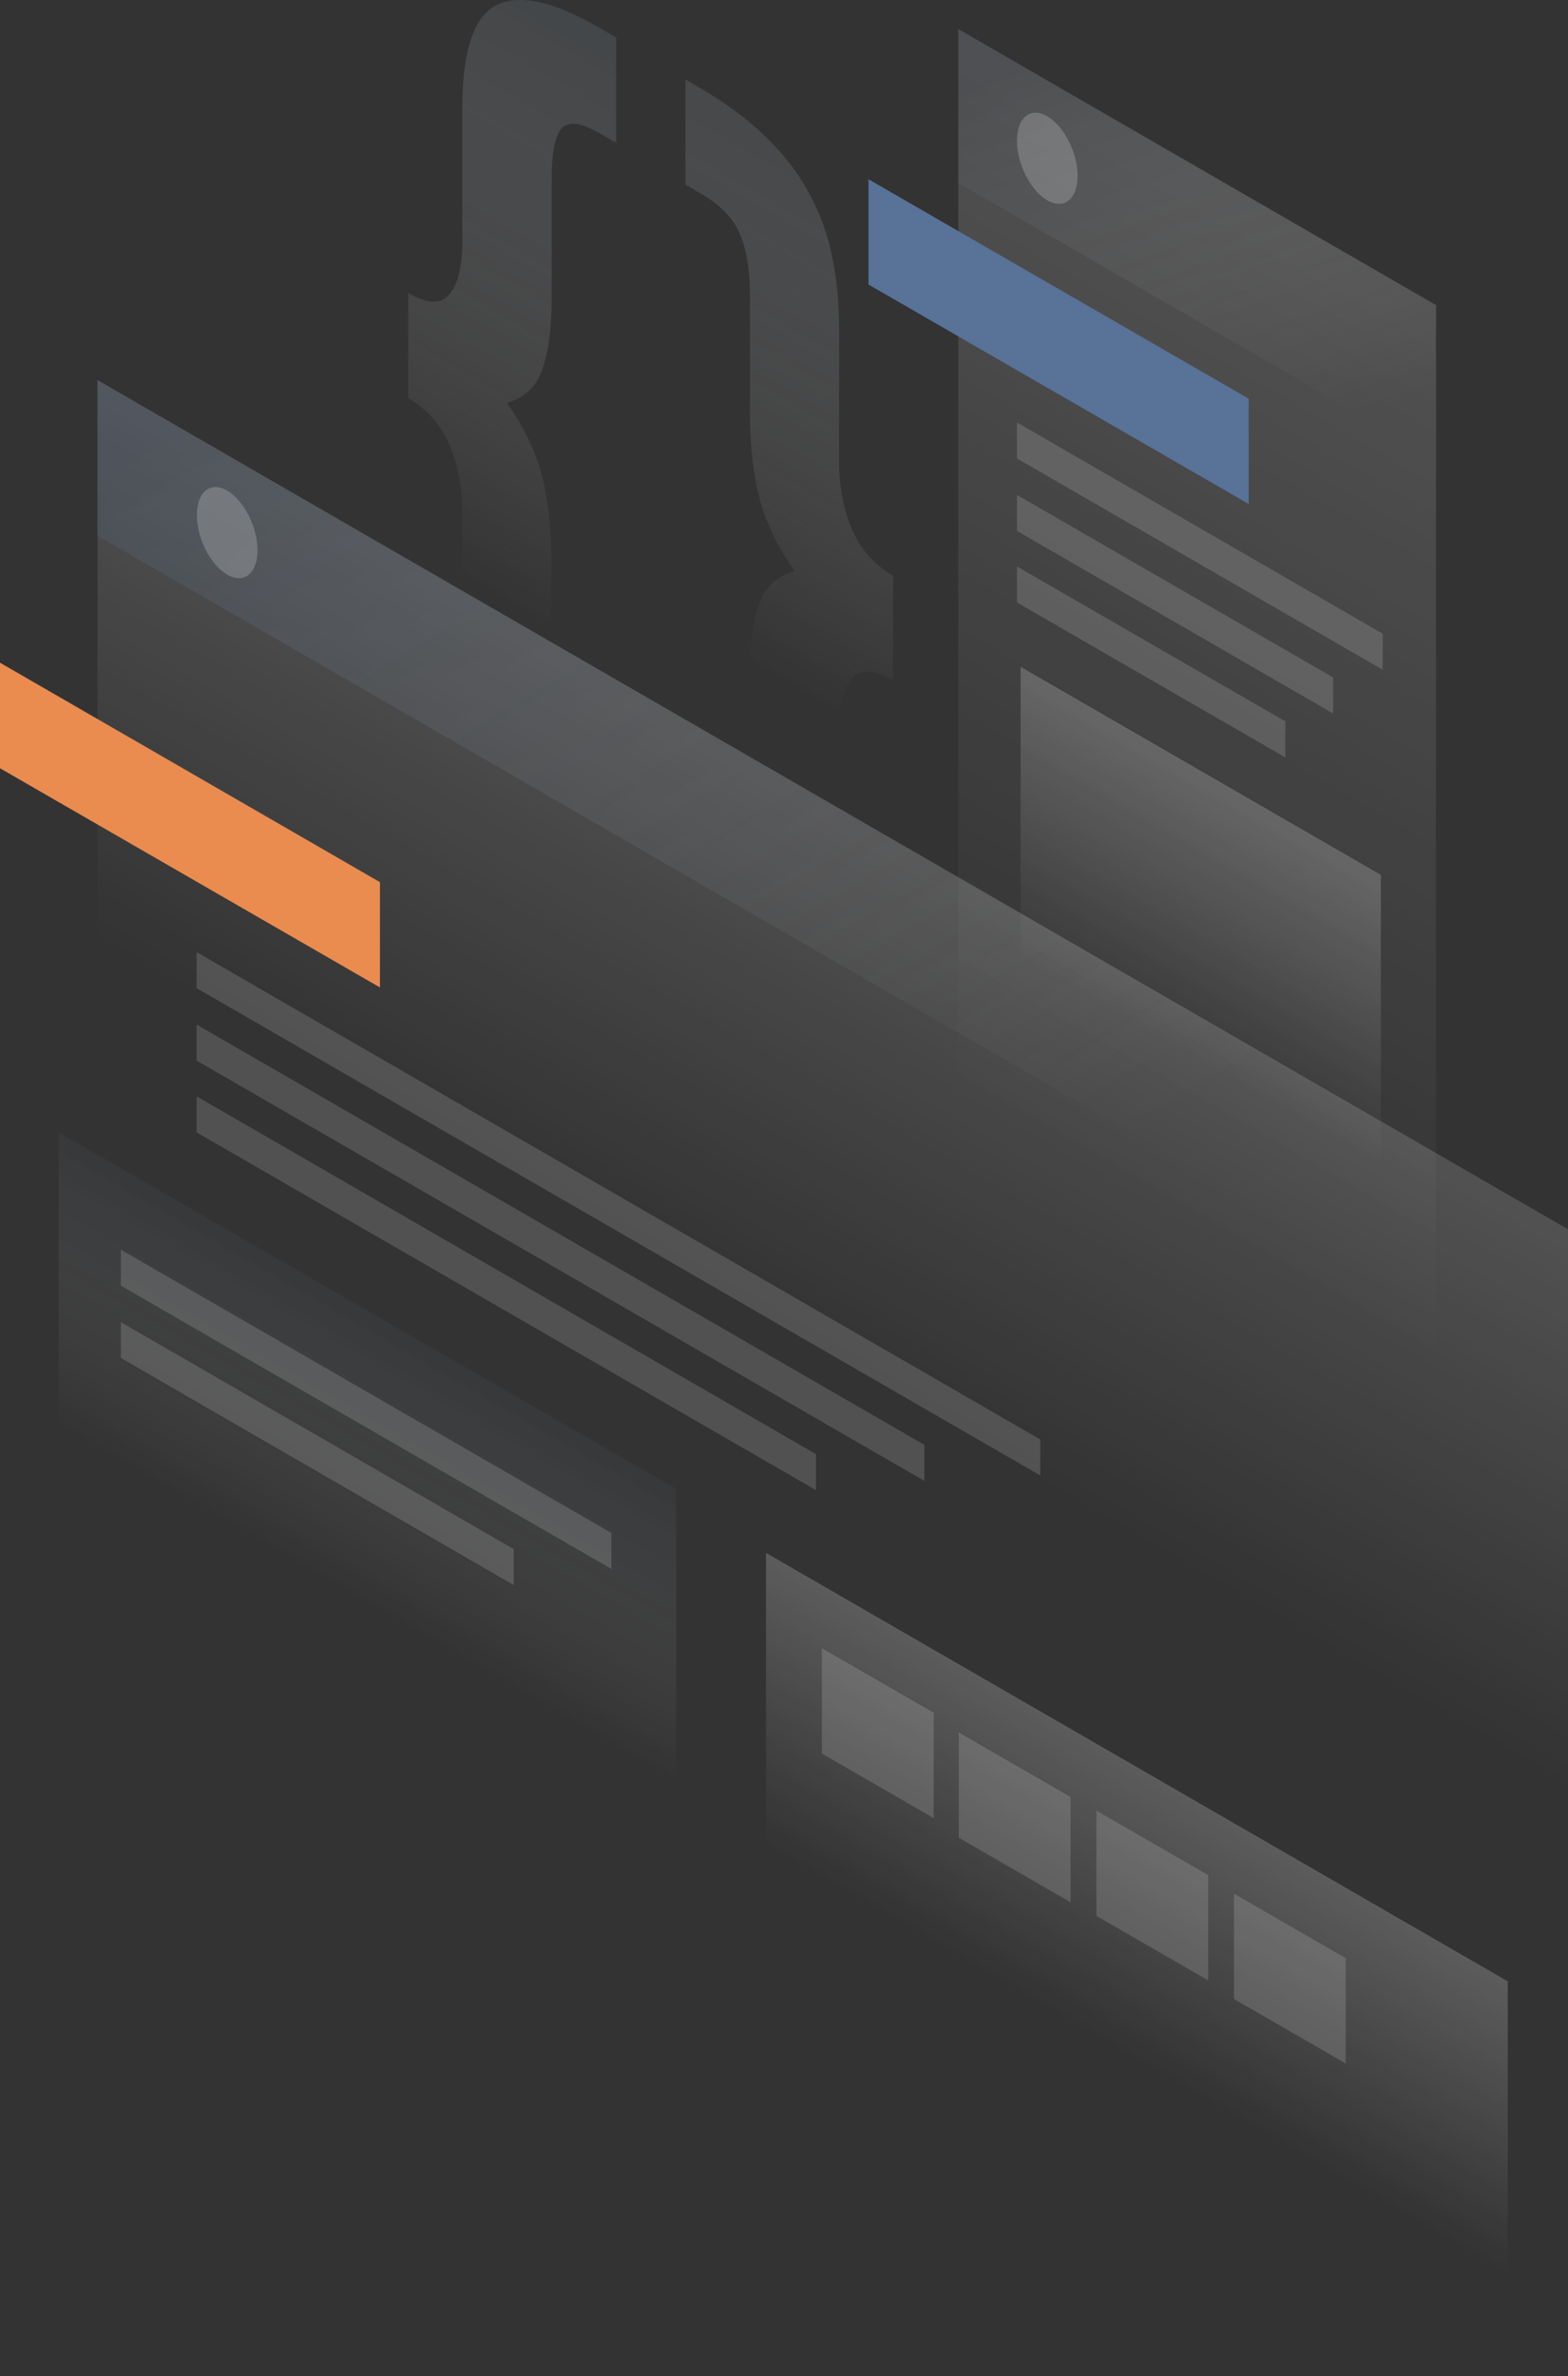 <svg width="589" height="892" viewBox="0 0 589 892" fill="none" xmlns="http://www.w3.org/2000/svg" xmlns:xlink="http://www.w3.org/1999/xlink">
	<rect x="0" y="0" width="589" height="892" fill="#333333" stroke="none"/>
	<desc>
			Created with Pixso.
	</desc>
	<defs>
		<linearGradient x1="384.36" y1="17.876" x2="245.137" y2="259.248" id="paint_linear_26_83_0" gradientUnits="userSpaceOnUse">
			<stop stop-color="#424C57"/>
			<stop offset="0.903" stop-color="#FFFFFF" stop-opacity="0"/>
		</linearGradient>
		<linearGradient x1="303.983" y1="1.512" x2="164.744" y2="242.855" id="paint_linear_26_84_0" gradientUnits="userSpaceOnUse">
			<stop stop-color="#414B56"/>
			<stop offset="0.903" stop-color="#FFFFFF" stop-opacity="0"/>
		</linearGradient>
		<linearGradient x1="542.816" y1="116.519" x2="371.229" y2="413.819" id="paint_linear_26_85_0" gradientUnits="userSpaceOnUse">
			<stop stop-color="#FFFFFF"/>
			<stop offset="1" stop-color="#FFFFFF" stop-opacity="0"/>
		</linearGradient>
		<linearGradient x1="476.95" y1="304.285" x2="429.26" y2="386.913" id="paint_linear_26_87_0" gradientUnits="userSpaceOnUse">
			<stop stop-color="#FFFFFF"/>
			<stop offset="1" stop-color="#FFFFFF" stop-opacity="0"/>
		</linearGradient>
		<linearGradient x1="421.521" y1="11.828" x2="476.235" y2="166.742" id="paint_linear_26_91_0" gradientUnits="userSpaceOnUse">
			<stop stop-color="#424C58"/>
			<stop offset="1" stop-color="#FFFFFF" stop-opacity="0"/>
		</linearGradient>
		<linearGradient x1="405.97" y1="355.856" x2="315.083" y2="513.368" id="paint_linear_26_93_0" gradientUnits="userSpaceOnUse">
			<stop stop-color="#FFFFFF"/>
			<stop offset="1" stop-color="#FFFFFF" stop-opacity="0"/>
		</linearGradient>
		<linearGradient x1="452.987" y1="678.347" x2="405.298" y2="760.976" id="paint_linear_26_98_0" gradientUnits="userSpaceOnUse">
			<stop stop-color="#FFFFFF"/>
			<stop offset="1" stop-color="#FFFFFF" stop-opacity="0"/>
		</linearGradient>
		<linearGradient x1="163.887" y1="506.882" x2="116.198" y2="589.51" id="paint_linear_26_103_0" gradientUnits="userSpaceOnUse">
			<stop stop-color="#434D58"/>
			<stop offset="1" stop-color="#FFFFFF" stop-opacity="0"/>
		</linearGradient>
		<linearGradient x1="173.501" y1="95.714" x2="382.947" y2="450.534" id="paint_linear_26_106_0" gradientUnits="userSpaceOnUse">
			<stop stop-color="#546F94"/>
			<stop offset="1" stop-color="#FFFFFF" stop-opacity="0"/>
		</linearGradient>
	</defs>
	<g opacity="0.4">
		<path id="Vector" d="M335.43 255.34C328.2 251.17 323.01 251.09 319.87 255C316.64 258.91 315.11 265.54 315.11 274.81L315.11 324.96C315.11 334.49 314.26 342.39 312.47 348.68C310.69 355.23 307.71 359.82 303.63 362.54C299.64 365.35 294.2 366.03 287.31 364.75C280.6 363.56 272.18 359.99 262.15 354.21L257.39 351.4L257.39 311.87L263.43 315.36C270.65 319.52 275.41 320.03 277.79 317.06C280.34 314.08 281.62 307.96 281.62 298.7L281.62 254.49C281.62 242.93 282.72 233.83 285.02 227.2C287.23 220.48 291.73 216.23 298.45 214.36C291.73 204.76 287.23 195.24 285.02 185.97C282.81 176.7 281.7 166.33 281.7 154.77L281.7 110.56C281.7 101.3 280.43 93.65 277.88 87.78C275.5 82 270.65 76.98 263.51 72.82L257.48 69.33L257.48 29.8L262.24 32.61C272.27 38.39 280.68 44.59 287.4 51.14C294.28 57.77 299.72 64.74 303.72 72.22C307.88 79.7 310.86 87.7 312.56 96.28C314.34 104.61 315.19 113.54 315.19 123.06L315.19 173.22C315.19 182.48 316.81 190.99 319.95 198.55C323.18 206.12 328.37 212.07 335.51 216.15L335.43 255.34Z" fill="url(#paint_linear_26_83_0)" fill-opacity="1" fill-rule="nonzero"/>
	</g>
	<g opacity="0.4">
		<path id="Vector" d="M153.34 110.05C160.57 114.22 165.75 114.3 168.9 110.39C172.13 106.48 173.66 99.85 173.66 90.59L173.66 40.43C173.66 30.91 174.51 23 176.3 16.71C178.08 10.16 180.97 5.57 184.97 2.77C189.13 0.05 194.57 -0.63 201.29 0.56C208.17 1.83 216.67 5.4 226.7 11.27L231.46 14.07L231.46 53.61L225.43 50.12C218.2 45.95 213.36 45.36 210.81 48.33C208.43 51.39 207.24 57.52 207.24 66.87L207.24 111.07C207.24 122.55 206.13 131.73 203.84 138.36C201.63 145.08 197.12 149.33 190.41 151.2C197.12 160.81 201.63 170.33 203.84 179.59C206.05 188.86 207.15 199.23 207.15 210.79L207.15 255C207.15 264.26 208.34 271.83 210.72 277.7C213.27 283.56 218.12 288.66 225.34 292.74L231.38 296.23L231.38 335.76L226.62 332.96C216.59 327.17 208.09 320.88 201.2 314.34C194.49 307.79 189.05 300.82 184.88 293.26C180.89 285.86 178 277.87 176.3 269.37C174.51 261.04 173.66 252.11 173.66 242.59L173.66 192.43C173.66 183.16 172.05 174.66 168.9 167.1C165.67 159.53 160.48 153.58 153.34 149.5L153.34 110.05Z" fill="url(#paint_linear_26_84_0)" fill-opacity="1" fill-rule="nonzero"/>
	</g>
	<g opacity="0.15">
		<path id="Vector" d="M359.99 10.93L539.44 114.56L539.35 544.81L359.91 441.26L359.99 10.93Z" fill="url(#paint_linear_26_85_0)" fill-opacity="1" fill-rule="nonzero"/>
	</g>
	<path id="Vector" d="M326.24 67.29L469.05 149.67L469.05 189.2L326.24 106.82L326.24 67.29Z" fill="#587298" fill-opacity="1" fill-rule="nonzero"/>
	<g opacity="0.2">
		<path id="Vector" d="M383.37 250.32L518.7 328.45L518.7 448.06L383.37 369.94L383.37 250.32Z" fill="url(#paint_linear_26_87_0)" fill-opacity="1" fill-rule="nonzero"/>
	</g>
	<g opacity="0.15">
		<path id="Vector" d="M382.01 158.6L519.38 237.91L519.38 251.43L382.01 172.11L382.01 158.6Z" fill="#FFFFFF" fill-opacity="1" fill-rule="nonzero"/>
	</g>
	<g opacity="0.15">
		<path id="Vector" d="M382.01 185.8L500.76 254.32L500.76 267.84L382.01 199.32L382.01 185.8Z" fill="#FFFFFF" fill-opacity="1" fill-rule="nonzero"/>
	</g>
	<g opacity="0.15">
		<path id="Vector" d="M382.01 212.66L482.82 270.81L482.82 284.33L382.01 226.18L382.01 212.66Z" fill="#FFFFFF" fill-opacity="1" fill-rule="nonzero"/>
	</g>
	<g opacity="0.2">
		<path id="Vector" d="M359.99 10.93L539.44 114.56L539.44 172.2L359.91 68.65L359.99 10.93Z" fill="url(#paint_linear_26_91_0)" fill-opacity="1" fill-rule="nonzero"/>
	</g>
	<g opacity="0.2">
		<path id="Vector" d="M404.79 66.02C404.79 74.77 399.69 78.85 393.4 75.2C387.11 71.54 382.01 61.6 382.01 52.84C382.01 44.08 387.11 40 393.4 43.66C399.69 47.31 404.79 57.35 404.79 66.02Z" fill="#FFFFFF" fill-opacity="1" fill-rule="nonzero"/>
	</g>
	<g opacity="0.15">
		<path id="Vector" d="M36.63 142.7L589 461.49L588.91 892L36.55 573.2L36.63 142.7Z" fill="url(#paint_linear_26_93_0)" fill-opacity="1" fill-rule="nonzero"/>
	</g>
	<path id="Vector" d="M0 248.79L142.72 331.17L142.72 370.7L0 288.41L0 248.79Z" fill="#EA8C4F" fill-opacity="1" fill-rule="nonzero"/>
	<g opacity="0.15">
		<path id="Vector" d="M73.86 357.44L390.76 540.39L390.76 553.9L73.86 370.96L73.86 357.44Z" fill="#FFFFFF" fill-opacity="1" fill-rule="nonzero"/>
	</g>
	<g opacity="0.15">
		<path id="Vector" d="M73.86 384.64L347.24 542.43L347.24 555.94L73.86 398.16L73.86 384.64Z" fill="#FFFFFF" fill-opacity="1" fill-rule="nonzero"/>
	</g>
	<g opacity="0.15">
		<path id="Vector" d="M73.86 411.59L306.52 545.91L306.52 559.43L73.86 425.11L73.86 411.59Z" fill="#FFFFFF" fill-opacity="1" fill-rule="nonzero"/>
	</g>
	<g opacity="0.2">
		<path id="Vector" d="M287.74 582.98L566.38 743.82L566.38 863.43L287.74 702.59L287.74 582.98Z" fill="url(#paint_linear_26_98_0)" fill-opacity="1" fill-rule="nonzero"/>
	</g>
	<g opacity="0.15">
		<path id="Vector" d="M308.73 618.77L350.73 642.99L350.73 682.53L308.73 658.3L308.73 618.77Z" fill="#FFFFFF" fill-opacity="1" fill-rule="nonzero"/>
	</g>
	<g opacity="0.15">
		<path id="Vector" d="M360.16 650.39L402.15 674.62L402.15 714.15L360.16 689.92L360.16 650.39Z" fill="#FFFFFF" fill-opacity="1" fill-rule="nonzero"/>
	</g>
	<g opacity="0.15">
		<path id="Vector" d="M411.85 679.72L453.84 703.95L453.84 743.48L411.85 719.25L411.85 679.72Z" fill="#FFFFFF" fill-opacity="1" fill-rule="nonzero"/>
	</g>
	<g opacity="0.15">
		<path id="Vector" d="M463.53 710.92L505.52 735.15L505.52 774.68L463.53 750.45L463.53 710.92Z" fill="#FFFFFF" fill-opacity="1" fill-rule="nonzero"/>
	</g>
	<g opacity="0.2">
		<path id="Vector" d="M22.01 425.02L253.99 558.92L253.99 678.53L22.01 544.55L22.01 425.02Z" fill="url(#paint_linear_26_103_0)" fill-opacity="1" fill-rule="nonzero"/>
	</g>
	<g opacity="0.15">
		<path id="Vector" d="M45.39 469.15L229.68 575.5L229.68 589.01L45.39 482.66L45.39 469.15Z" fill="#FFFFFF" fill-opacity="1" fill-rule="nonzero"/>
	</g>
	<g opacity="0.15">
		<path id="Vector" d="M45.39 496.35L192.96 581.53L192.96 595.05L45.39 509.78L45.39 496.35Z" fill="#FFFFFF" fill-opacity="1" fill-rule="nonzero"/>
	</g>
	<g opacity="0.2">
		<path id="Vector" d="M36.63 142.7L588.23 461.15L588.23 519.47L36.63 201.1L36.63 142.7Z" fill="url(#paint_linear_26_106_0)" fill-opacity="1" fill-rule="nonzero"/>
	</g>
	<g opacity="0.2">
		<path id="Vector" d="M96.73 206.54C96.73 215.3 91.63 219.38 85.34 215.72C79.05 212.07 73.95 202.12 73.95 193.37C73.95 184.61 79.05 180.53 85.34 184.18C91.63 187.84 96.73 197.87 96.73 206.54Z" fill="#FFFFFF" fill-opacity="1" fill-rule="nonzero"/>
	</g>
</svg>
